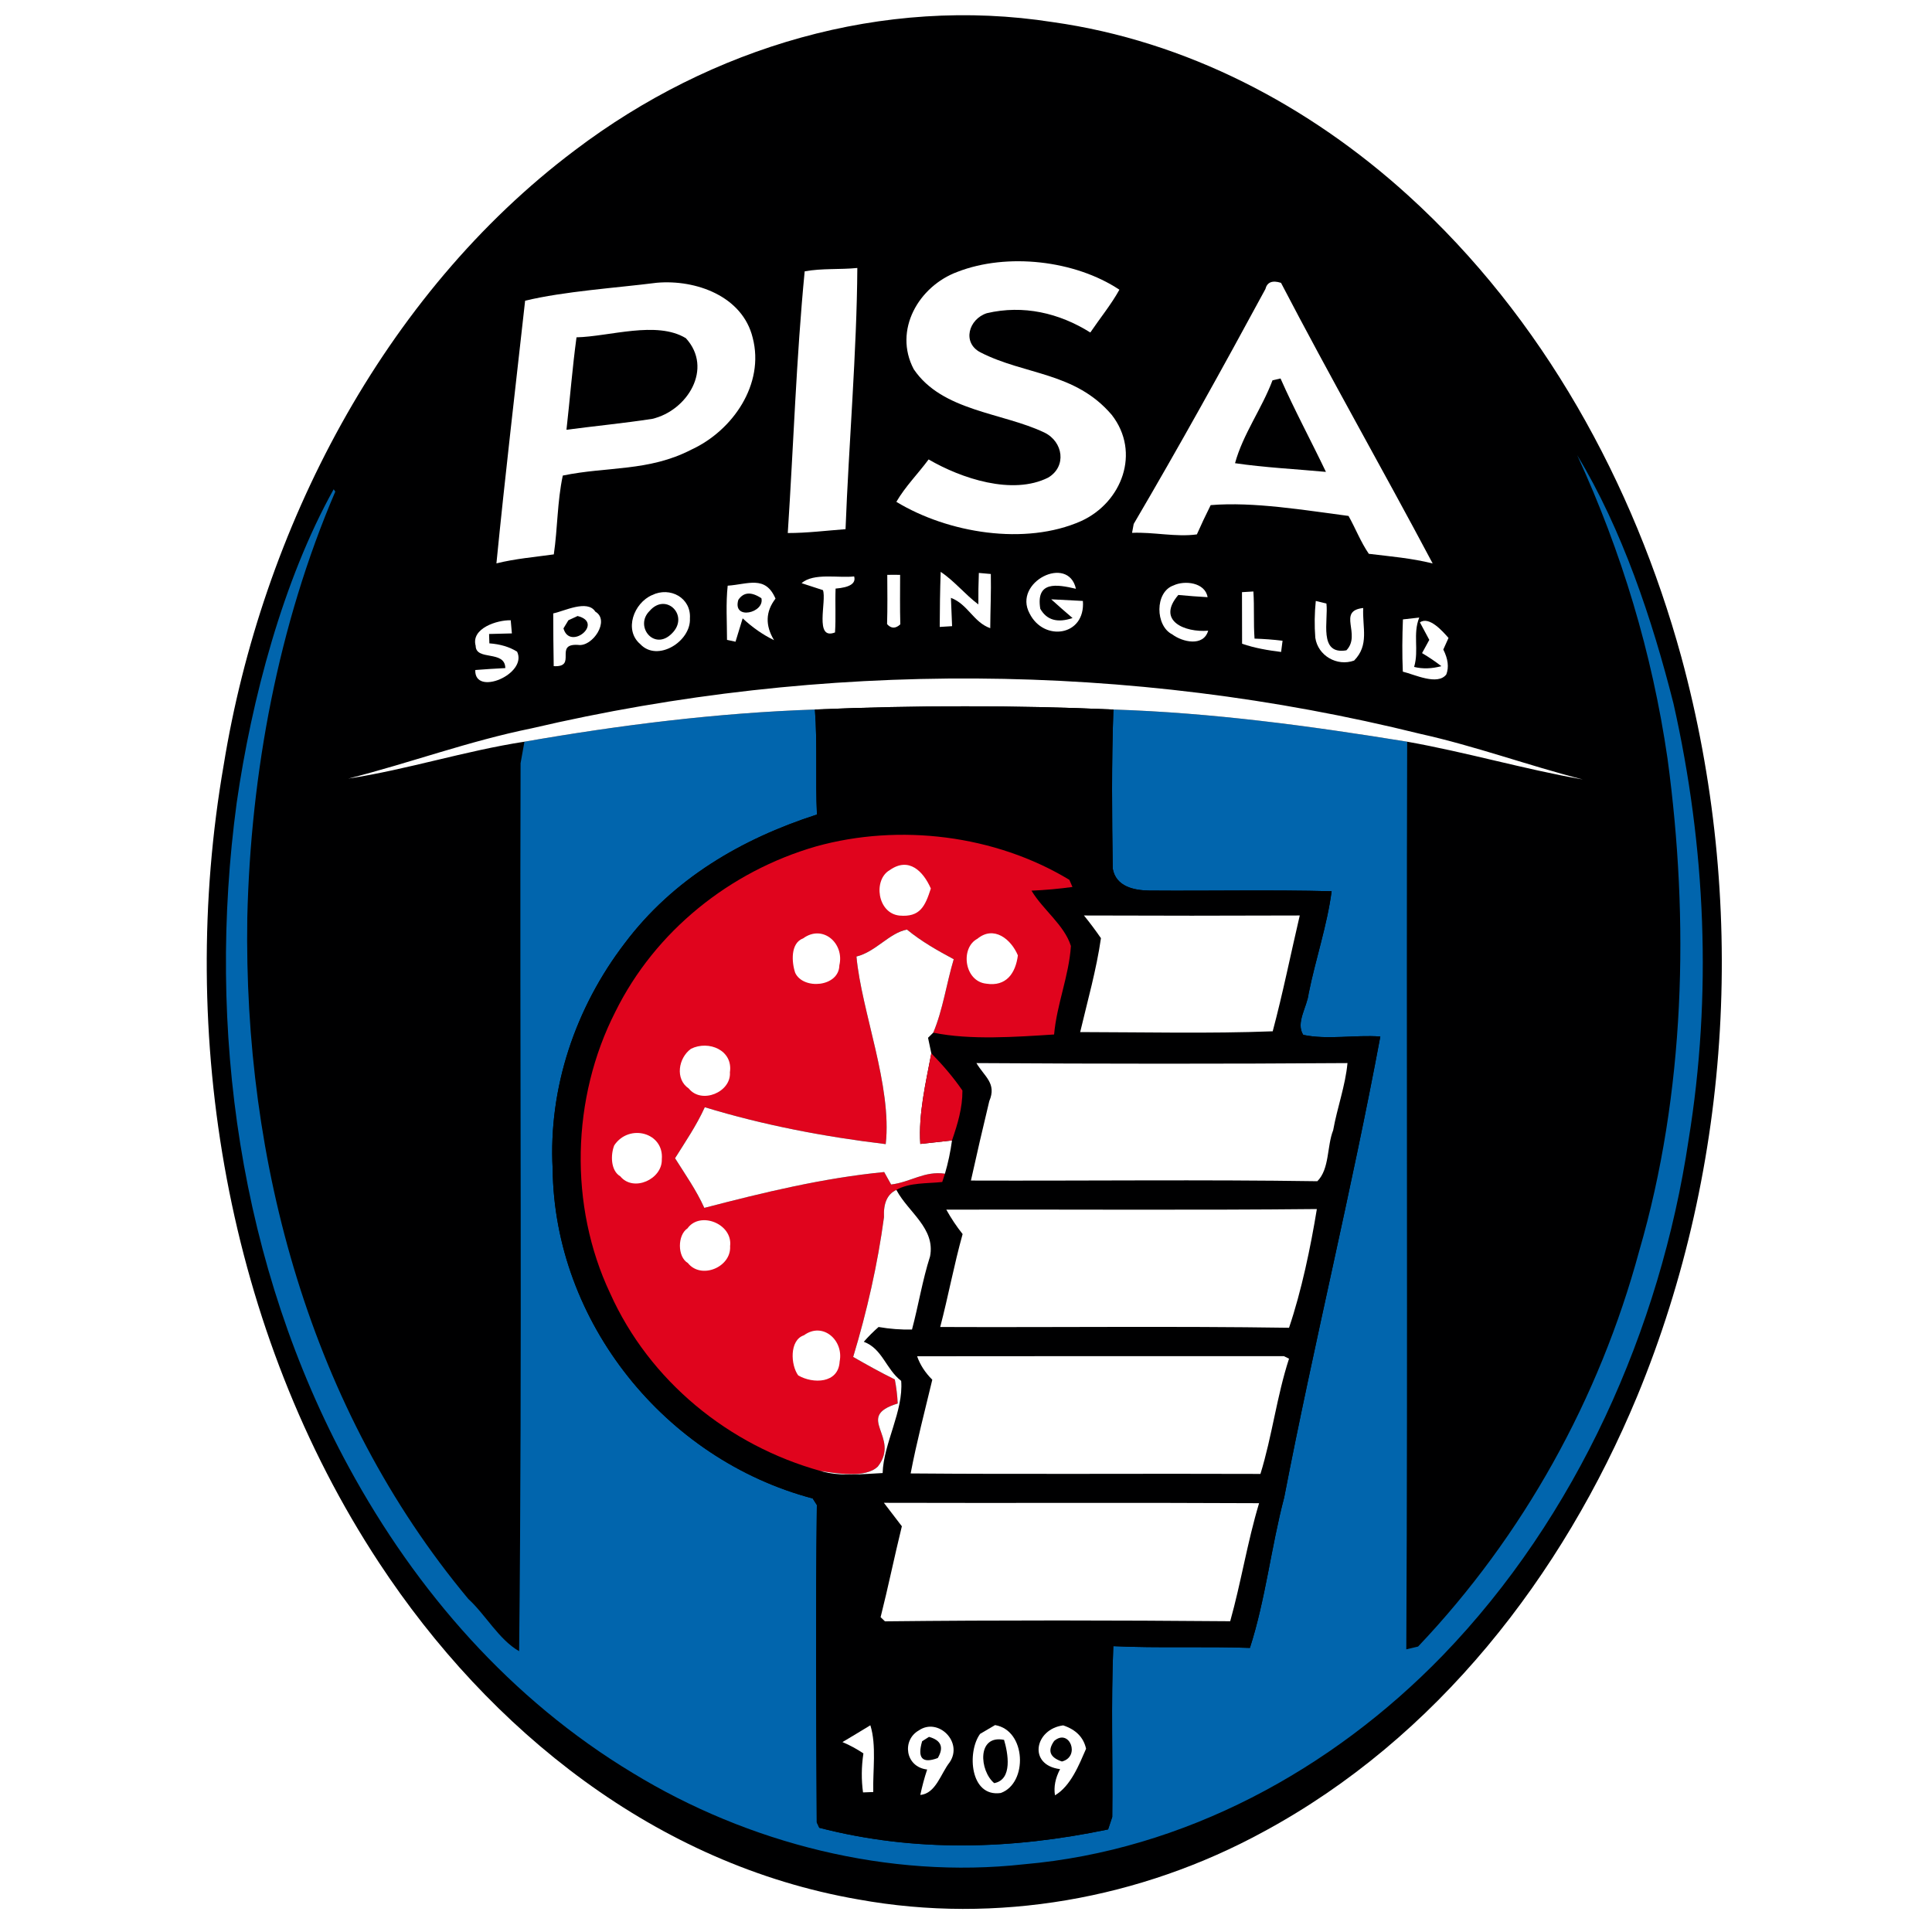 <?xml version="1.0" encoding="UTF-8" standalone="no"?>
<!DOCTYPE svg PUBLIC "-//W3C//DTD SVG 1.1//EN" "http://www.w3.org/Graphics/SVG/1.1/DTD/svg11.dtd">
<svg xmlns="http://www.w3.org/2000/svg" version="1.1" viewBox="0 0 200 200" width="200.0pt" height="200.0pt">
<path d="M 0.00 0.00 L 200.00 0.00 L 200.00 200.00 L 0.00 200.00 L 0.00 0.00 Z" fill="#ffffff" />
<path d="M 108.99 2.29 C 122.83 4.24 135.48 10.89 145.77 20.23 C 159.70 32.87 169.10 49.97 174.05 68.01 C 180.85 93.05 179.41 120.51 169.48 144.54 C 161.75 163.15 148.73 179.94 130.80 189.62 C 118.06 196.57 103.17 199.23 88.85 196.63 C 67.95 193.01 50.68 179.17 39.23 161.76 C 23.50 137.84 18.29 107.18 23.16 79.17 C 27.10 54.88 39.61 30.51 59.53 15.54 C 73.60 4.88 91.40 -0.46 108.99 2.29 Z" fill="#000001" />
<path d="M 115.88 29.99 C 115.02 31.54 113.87 32.94 112.87 34.42 C 109.63 32.39 105.93 31.54 102.16 32.42 C 100.27 33.03 99.57 35.48 101.50 36.48 C 106.12 38.84 111.30 38.50 115.09 42.95 C 118.11 46.83 116.15 52.01 111.92 53.94 C 106.13 56.51 98.13 55.19 92.79 51.95 C 93.73 50.34 95.02 49.06 96.13 47.56 C 99.51 49.53 104.81 51.30 108.51 49.44 C 110.44 48.29 110.07 45.73 108.12 44.78 C 103.77 42.70 97.53 42.58 94.59 38.22 C 92.46 34.18 95.10 29.62 99.12 28.14 C 104.24 26.15 111.27 26.93 115.88 29.99 Z" fill="#ffffff" />
<path d="M 83.30 28.09 C 85.08 27.76 86.95 27.92 88.75 27.74 C 88.70 36.33 87.86 46.08 87.53 54.78 C 85.53 54.93 83.55 55.18 81.55 55.18 C 82.14 46.19 82.43 37.04 83.30 28.09 Z" fill="#ffffff" />
<path d="M 132.61 29.28 C 137.69 39.04 143.15 48.61 148.31 58.33 C 146.12 57.78 143.92 57.60 141.70 57.33 C 140.85 56.09 140.33 54.71 139.60 53.41 C 135.08 52.82 129.78 51.92 125.33 52.29 C 124.83 53.29 124.35 54.30 123.90 55.32 C 121.74 55.62 119.40 55.06 117.19 55.16 L 117.36 54.24 C 122.06 46.23 126.57 38.10 130.99 29.93 C 131.17 29.21 131.71 28.99 132.61 29.28 Z" fill="#ffffff" />
<path d="M 68.00 29.27 C 72.03 28.92 76.87 30.65 77.92 34.97 C 79.17 39.77 75.85 44.58 71.56 46.55 C 67.14 48.83 62.90 48.27 58.26 49.23 C 57.68 51.94 57.73 54.66 57.33 57.39 C 55.34 57.67 53.36 57.83 51.39 58.32 C 52.28 49.29 53.36 40.16 54.36 31.13 C 58.42 30.15 63.74 29.81 68.00 29.27 Z" fill="#ffffff" />
<path d="M 71.00 35.01 C 73.87 38.15 71.14 42.52 67.52 43.36 C 64.59 43.81 61.59 44.10 58.64 44.49 C 59.00 41.31 59.25 38.09 59.68 34.92 C 63.10 34.84 67.97 33.17 71.00 35.01 Z" fill="#000001" />
<path d="M 131.73 39.37 L 132.56 39.18 C 134.01 42.46 135.71 45.61 137.26 48.85 C 134.17 48.56 130.90 48.40 127.85 47.95 C 128.67 44.94 130.63 42.30 131.73 39.37 Z" fill="#000001" />
<path d="M 163.27 47.12 C 167.93 54.81 171.04 64.14 173.24 72.84 C 176.58 87.65 177.25 103.01 174.80 118.01 C 171.87 137.62 163.20 157.04 149.35 171.37 C 137.87 183.22 122.57 191.55 106.00 192.99 C 92.02 194.54 77.46 190.84 65.50 183.54 C 52.89 175.94 43.12 164.77 36.12 151.90 C 24.79 131.10 21.35 106.45 24.50 83.12 C 26.04 72.41 29.29 60.07 34.54 50.65 L 34.71 50.89 C 28.79 64.71 25.95 80.01 25.60 95.00 C 25.20 120.25 32.11 145.89 48.48 165.52 C 50.28 167.17 51.64 169.73 53.74 170.93 C 54.07 140.43 53.79 109.56 53.89 79.01 L 54.29 76.78 C 64.21 75.05 74.29 73.79 84.36 73.45 C 84.63 77.07 84.40 80.70 84.57 84.32 C 76.73 86.85 69.68 90.98 64.67 97.65 C 59.58 104.30 56.76 112.60 57.21 121.00 C 57.38 136.86 68.85 151.08 84.13 155.12 L 84.56 155.80 C 84.43 166.75 84.49 177.70 84.55 188.65 L 84.81 189.21 C 94.71 191.77 104.76 191.46 114.71 189.38 L 115.14 188.09 C 115.21 182.20 115.00 176.29 115.25 170.41 C 119.96 170.63 124.67 170.42 129.39 170.59 C 131.01 165.57 131.59 160.13 132.94 155.01 C 136.01 139.12 139.93 123.17 142.89 107.30 C 140.28 107.11 137.43 107.66 134.91 107.13 C 134.11 105.88 135.31 104.25 135.47 102.85 C 136.18 99.31 137.38 95.82 137.85 92.26 C 131.56 92.10 125.26 92.24 118.97 92.19 C 117.36 92.17 115.52 91.77 115.19 89.92 C 115.11 84.44 115.06 78.92 115.26 73.45 C 125.48 73.78 135.58 75.14 145.67 76.78 C 145.57 108.09 145.74 139.43 145.58 170.74 L 146.80 170.45 C 157.70 158.97 165.56 144.77 169.69 129.50 C 174.45 113.14 174.90 95.33 172.62 78.52 C 171.03 67.60 167.88 57.15 163.27 47.12 Z" fill="#0165ad" />
<path d="M 88.42 59.67 C 88.63 60.39 87.98 60.81 86.50 60.93 C 86.44 62.44 86.54 63.96 86.44 65.47 C 84.26 66.32 85.60 62.20 85.19 61.09 L 82.98 60.37 C 84.22 59.27 86.82 59.86 88.42 59.67 Z" fill="#ffffff" />
<path d="M 91.85 59.51 C 92.29 59.50 92.73 59.50 93.18 59.51 C 93.18 61.22 93.15 62.92 93.20 64.63 C 92.71 65.09 92.25 65.08 91.83 64.61 C 91.88 62.91 91.86 61.21 91.85 59.51 Z" fill="#ffffff" />
<path d="M 97.38 59.20 C 98.81 60.15 99.90 61.54 101.28 62.57 C 101.27 61.49 101.29 60.40 101.33 59.31 L 102.57 59.42 C 102.61 61.29 102.52 63.16 102.51 65.03 C 100.76 64.41 100.21 62.56 98.44 61.89 L 98.56 64.82 L 97.28 64.90 C 97.29 63.01 97.31 61.10 97.38 59.20 Z" fill="#ffffff" />
<path d="M 111.38 60.95 C 109.37 60.48 107.22 60.13 107.69 63.02 C 108.35 64.19 109.46 64.51 111.03 63.98 C 110.28 63.34 109.55 62.70 108.82 62.04 C 109.91 62.10 111.00 62.16 112.10 62.21 C 112.38 65.86 108.05 66.46 106.58 63.50 C 104.83 60.26 110.58 57.37 111.38 60.95 Z" fill="#ffffff" />
<path d="M 75.33 60.63 C 77.43 60.49 79.23 59.52 80.28 61.97 C 79.25 63.30 79.20 64.74 80.13 66.27 C 78.99 65.72 77.91 64.97 76.88 64.01 L 76.14 66.43 L 75.26 66.24 C 75.26 64.38 75.13 62.47 75.33 60.63 Z" fill="#ffffff" />
<path d="M 121.49 60.60 C 122.62 60.06 124.75 60.28 125.01 61.82 C 124.00 61.76 122.99 61.69 121.98 61.59 C 119.68 64.27 122.66 65.49 125.07 65.29 C 124.58 66.97 122.41 66.47 121.35 65.67 C 119.59 64.80 119.52 61.28 121.49 60.60 Z" fill="#ffffff" />
<path d="M 67.51 61.60 C 69.36 60.70 71.56 61.88 71.42 64.02 C 71.54 66.40 68.06 68.58 66.28 66.68 C 64.56 65.22 65.62 62.41 67.51 61.60 Z" fill="#ffffff" />
<path d="M 128.57 61.30 L 129.75 61.23 C 129.86 62.86 129.75 64.49 129.87 66.11 C 130.84 66.14 131.81 66.21 132.77 66.33 L 132.62 67.49 C 131.25 67.32 129.89 67.09 128.58 66.64 C 128.57 64.86 128.57 63.08 128.57 61.30 Z" fill="#ffffff" />
<path d="M 61.63 63.32 C 63.18 64.22 61.34 67.00 59.84 66.76 C 57.28 66.60 59.82 69.10 57.32 68.96 C 57.29 67.14 57.27 65.32 57.27 63.50 C 58.38 63.28 60.81 62.02 61.63 63.32 Z" fill="#ffffff" />
<path d="M 76.43 62.10 C 76.97 61.29 77.76 61.23 78.82 61.93 C 79.18 63.45 75.80 64.25 76.43 62.10 Z" fill="#000001" />
<path d="M 136.21 62.21 L 137.31 62.48 C 137.53 64.20 136.45 67.83 139.38 67.32 C 140.96 65.67 138.37 63.24 141.12 62.94 C 141.02 64.99 141.76 66.76 140.18 68.38 C 138.41 69.02 136.43 67.88 136.16 66.02 C 136.06 64.74 136.08 63.47 136.21 62.21 Z" fill="#ffffff" />
<path d="M 67.25 63.24 C 68.96 61.27 71.41 63.76 69.55 65.58 C 67.72 67.43 65.64 64.82 67.25 63.24 Z" fill="#000001" />
<path d="M 52.87 64.21 L 52.99 65.57 L 50.63 65.63 L 50.66 66.60 C 51.77 66.68 52.73 66.96 53.53 67.46 C 54.64 69.78 49.10 72.13 49.20 69.36 C 50.23 69.28 51.27 69.21 52.31 69.16 C 52.28 67.26 49.26 68.45 49.24 66.85 C 48.74 65.04 51.48 64.17 52.87 64.21 Z" fill="#ffffff" />
<path d="M 58.84 64.21 L 59.79 63.77 C 62.59 64.46 58.99 67.41 58.33 65.05 L 58.84 64.21 Z" fill="#000001" />
<path d="M 145.23 64.12 L 146.92 63.93 C 146.23 65.66 146.91 67.26 146.39 69.04 C 147.28 69.26 148.21 69.23 149.21 68.96 C 148.57 68.47 147.91 68.02 147.21 67.61 L 147.96 66.24 L 146.99 64.43 C 147.95 63.75 149.35 65.36 149.95 66.04 L 149.41 67.24 C 149.90 68.21 150.01 69.07 149.72 69.82 C 148.81 71.00 146.41 69.81 145.22 69.53 C 145.14 67.73 145.16 65.91 145.23 64.12 Z" fill="#ffffff" />
<path d="M 146.99 75.96 C 152.76 77.24 158.15 79.23 163.85 80.69 C 157.74 79.62 151.81 77.87 145.67 76.78 C 135.58 75.14 125.48 73.78 115.26 73.45 C 105.20 73.00 94.61 73.01 84.56 73.44 L 84.36 73.45 C 74.29 73.79 64.21 75.05 54.29 76.78 C 48.12 77.73 42.19 79.66 36.05 80.60 C 42.48 78.97 48.47 76.73 55.02 75.40 C 85.19 68.34 116.91 68.51 146.99 75.96 Z" fill="#ffffff" />
<path d="M 84.56 73.44 C 94.61 73.01 105.20 73.00 115.26 73.45 C 115.06 78.92 115.11 84.44 115.19 89.92 C 115.52 91.77 117.36 92.17 118.97 92.19 C 125.26 92.24 131.56 92.10 137.85 92.26 C 137.38 95.82 136.18 99.31 135.47 102.85 C 135.31 104.25 134.11 105.88 134.91 107.13 C 137.43 107.66 140.28 107.11 142.89 107.30 C 139.93 123.17 136.01 139.12 132.94 155.01 C 131.59 160.13 131.01 165.57 129.39 170.59 C 124.67 170.42 119.96 170.63 115.25 170.41 C 115.00 176.29 115.21 182.20 115.14 188.09 L 114.71 189.38 C 104.76 191.46 94.71 191.77 84.81 189.21 L 84.55 188.65 C 84.49 177.70 84.43 166.75 84.56 155.80 L 84.13 155.12 C 68.85 151.08 57.38 136.86 57.21 121.00 C 56.76 112.60 59.58 104.30 64.67 97.65 C 69.68 90.98 76.73 86.85 84.57 84.32 C 84.40 80.70 84.63 77.07 84.36 73.45 L 84.56 73.44 Z" fill="#000001" />
<path d="M 84.48 87.62 C 93.10 85.22 103.02 86.43 110.70 91.08 L 111.02 91.82 C 109.62 92.01 108.20 92.14 106.78 92.20 C 107.96 94.18 110.18 95.75 110.86 97.93 C 110.65 101.07 109.40 103.94 109.12 107.09 C 105.16 107.34 100.45 107.69 96.61 106.90 C 97.61 104.53 97.98 101.80 98.73 99.30 C 97.02 98.38 95.40 97.47 93.89 96.23 C 92.05 96.58 90.66 98.53 88.66 99.02 C 89.19 104.75 92.36 112.41 91.69 118.44 C 85.37 117.68 79.05 116.48 72.96 114.62 C 72.10 116.51 70.97 118.16 69.88 119.90 C 70.95 121.60 72.08 123.20 72.91 125.04 C 79.06 123.44 85.19 121.95 91.53 121.33 L 92.25 122.62 C 94.28 122.37 95.70 121.19 97.82 121.50 L 97.54 122.36 C 96.00 122.53 94.15 122.40 92.79 123.18 C 91.86 123.61 91.44 124.55 91.51 126.00 C 90.86 130.86 89.74 135.78 88.32 140.47 C 89.73 141.28 91.17 142.08 92.63 142.80 C 92.79 143.63 92.89 144.46 92.93 145.29 C 88.35 146.68 93.29 148.72 90.87 151.82 C 89.57 153.06 86.62 152.52 84.96 152.28 C 75.42 149.63 67.23 142.95 63.16 133.88 C 58.88 124.82 59.15 113.65 63.70 104.74 C 67.82 96.39 75.56 90.19 84.48 87.62 Z" fill="#e0041d" />
<path d="M 92.11 90.07 C 94.08 88.68 95.57 90.18 96.36 91.98 C 95.77 93.80 95.26 94.97 93.11 94.78 C 90.81 94.54 90.37 91.06 92.11 90.07 Z" fill="#ffffff" />
<path d="M 112.21 94.77 C 119.65 94.80 127.10 94.80 134.55 94.77 C 133.62 98.74 132.80 102.83 131.75 106.76 C 125.17 107.01 118.42 106.85 111.82 106.84 C 112.58 103.62 113.50 100.39 113.97 97.12 C 113.41 96.31 112.83 95.53 112.21 94.77 Z" fill="#ffffff" />
<path d="M 83.14 97.14 C 85.18 95.65 87.43 97.66 86.89 99.93 C 86.85 102.18 83.15 102.49 82.32 100.71 C 81.95 99.62 81.81 97.63 83.14 97.14 Z" fill="#ffffff" />
<path d="M 93.89 96.23 C 95.40 97.47 97.02 98.38 98.73 99.30 C 97.98 101.80 97.61 104.53 96.61 106.90 L 96.07 107.43 L 96.41 109.04 C 95.84 112.07 95.06 115.33 95.27 118.42 C 96.36 118.30 97.45 118.18 98.55 118.06 C 98.39 119.23 98.15 120.38 97.82 121.50 C 95.70 121.19 94.28 122.37 92.25 122.62 L 91.53 121.33 C 85.19 121.95 79.06 123.44 72.91 125.04 C 72.08 123.20 70.95 121.60 69.88 119.90 C 70.97 118.16 72.10 116.51 72.96 114.62 C 79.05 116.48 85.37 117.68 91.69 118.44 C 92.36 112.41 89.19 104.75 88.66 99.02 C 90.66 98.53 92.05 96.58 93.89 96.23 Z" fill="#ffffff" />
<path d="M 101.18 97.18 C 102.89 95.77 104.67 97.23 105.37 98.90 C 105.13 100.77 104.15 102.15 102.10 101.83 C 99.82 101.59 99.38 98.13 101.18 97.18 Z" fill="#ffffff" />
<path d="M 71.53 108.57 C 73.37 107.66 75.90 108.72 75.56 111.00 C 75.71 113.06 72.62 114.34 71.30 112.68 C 69.87 111.72 70.21 109.53 71.53 108.57 Z" fill="#ffffff" />
<path d="M 96.41 109.04 C 97.59 110.24 98.68 111.51 99.63 112.89 C 99.64 114.71 99.13 116.36 98.55 118.06 C 97.45 118.18 96.36 118.30 95.27 118.42 C 95.06 115.33 95.84 112.07 96.41 109.04 Z" fill="#e0041d" />
<path d="M 101.08 110.05 C 113.88 110.13 126.69 110.14 139.49 110.05 C 139.28 112.37 138.42 114.69 138.01 117.00 C 137.35 118.65 137.65 121.00 136.37 122.28 C 124.43 122.10 112.46 122.25 100.51 122.21 C 101.12 119.46 101.75 116.72 102.41 113.99 C 103.20 112.14 101.91 111.46 101.08 110.05 Z" fill="#ffffff" />
<path d="M 63.59 118.56 C 65.12 116.28 68.75 117.23 68.51 120.01 C 68.58 122.07 65.57 123.44 64.21 121.77 C 63.20 121.18 63.20 119.52 63.59 118.56 Z" fill="#ffffff" />
<path d="M 92.79 123.18 L 92.82 123.23 C 94.05 125.51 96.84 127.16 96.28 130.06 C 95.49 132.52 95.08 135.12 94.41 137.63 C 93.26 137.66 92.11 137.57 90.95 137.37 C 90.41 137.84 89.90 138.35 89.42 138.90 C 91.35 139.62 91.70 141.72 93.29 142.95 C 93.54 146.08 91.46 149.42 91.37 152.49 C 89.31 152.58 86.95 152.88 84.96 152.28 C 86.62 152.52 89.57 153.06 90.87 151.82 C 93.29 148.72 88.35 146.68 92.93 145.29 C 92.89 144.46 92.79 143.63 92.63 142.80 C 91.17 142.08 89.73 141.28 88.32 140.47 C 89.74 135.78 90.86 130.86 91.51 126.00 C 91.44 124.55 91.86 123.61 92.79 123.18 Z" fill="#ffffff" />
<path d="M 97.96 125.22 C 110.75 125.19 123.54 125.29 136.32 125.16 C 135.68 129.09 134.73 133.64 133.44 137.45 C 121.41 137.27 109.36 137.42 97.33 137.37 C 98.17 134.17 98.76 130.93 99.65 127.75 C 99.01 126.95 98.45 126.10 97.96 125.22 Z" fill="#ffffff" />
<path d="M 71.17 127.16 C 72.47 125.34 75.87 126.69 75.58 129.00 C 75.72 131.18 72.58 132.48 71.21 130.75 C 70.11 130.11 70.12 127.85 71.17 127.16 Z" fill="#ffffff" />
<path d="M 83.22 138.23 C 85.18 136.79 87.36 138.76 86.92 140.94 C 86.80 143.24 84.15 143.27 82.63 142.38 C 81.85 141.32 81.70 138.73 83.22 138.23 Z" fill="#ffffff" />
<path d="M 94.94 140.40 C 107.58 140.38 120.26 140.39 132.91 140.39 L 133.44 140.65 C 132.17 144.54 131.69 148.67 130.48 152.58 C 118.42 152.53 106.32 152.63 94.27 152.53 C 94.89 149.28 95.74 146.05 96.51 142.83 C 95.76 142.08 95.24 141.27 94.94 140.40 Z" fill="#ffffff" />
<path d="M 91.50 155.57 C 104.45 155.61 117.41 155.54 130.34 155.61 C 129.13 159.62 128.48 163.79 127.35 167.83 C 115.44 167.73 103.52 167.71 91.61 167.84 L 91.16 167.41 C 91.95 164.28 92.59 161.13 93.36 158.00 C 92.74 157.19 92.12 156.38 91.50 155.57 Z" fill="#ffffff" />
<path d="M 98.31 182.43 C 97.39 183.59 96.88 185.67 95.27 185.81 C 95.46 184.92 95.69 184.04 95.98 183.18 C 93.70 182.92 93.34 180.13 95.12 179.13 C 97.11 177.76 99.73 180.33 98.31 182.43 Z" fill="#ffffff" />
<path d="M 90.10 178.60 C 90.75 180.70 90.34 183.29 90.40 185.51 L 89.34 185.55 C 89.16 184.24 89.17 182.90 89.38 181.51 C 88.70 181.06 87.98 180.66 87.21 180.34 C 88.18 179.77 89.14 179.18 90.10 178.60 Z" fill="#ffffff" />
<path d="M 101.46 179.49 L 103.01 178.58 C 106.25 179.12 106.42 184.60 103.60 185.61 C 100.41 186.07 100.09 181.36 101.46 179.49 Z" fill="#ffffff" />
<path d="M 110.06 178.61 C 111.38 179.05 112.17 179.85 112.43 181.03 C 111.71 182.68 110.84 184.90 109.21 185.85 C 109.07 184.97 109.25 184.07 109.74 183.14 C 106.38 182.72 107.10 179.00 110.06 178.61 Z" fill="#ffffff" />
<path d="M 95.46 180.25 L 96.17 179.80 C 97.43 180.15 97.73 180.88 97.08 181.99 C 95.48 182.59 94.94 182.01 95.46 180.25 Z" fill="#000001" />
<path d="M 103.94 180.11 C 104.34 181.46 104.86 184.22 102.92 184.59 C 101.39 183.31 101.11 179.55 103.94 180.11 Z" fill="#000001" />
<path d="M 109.13 180.22 C 110.71 178.87 111.88 181.85 109.93 182.35 C 108.68 181.93 108.41 181.23 109.13 180.22 Z" fill="#000001" />
</svg>